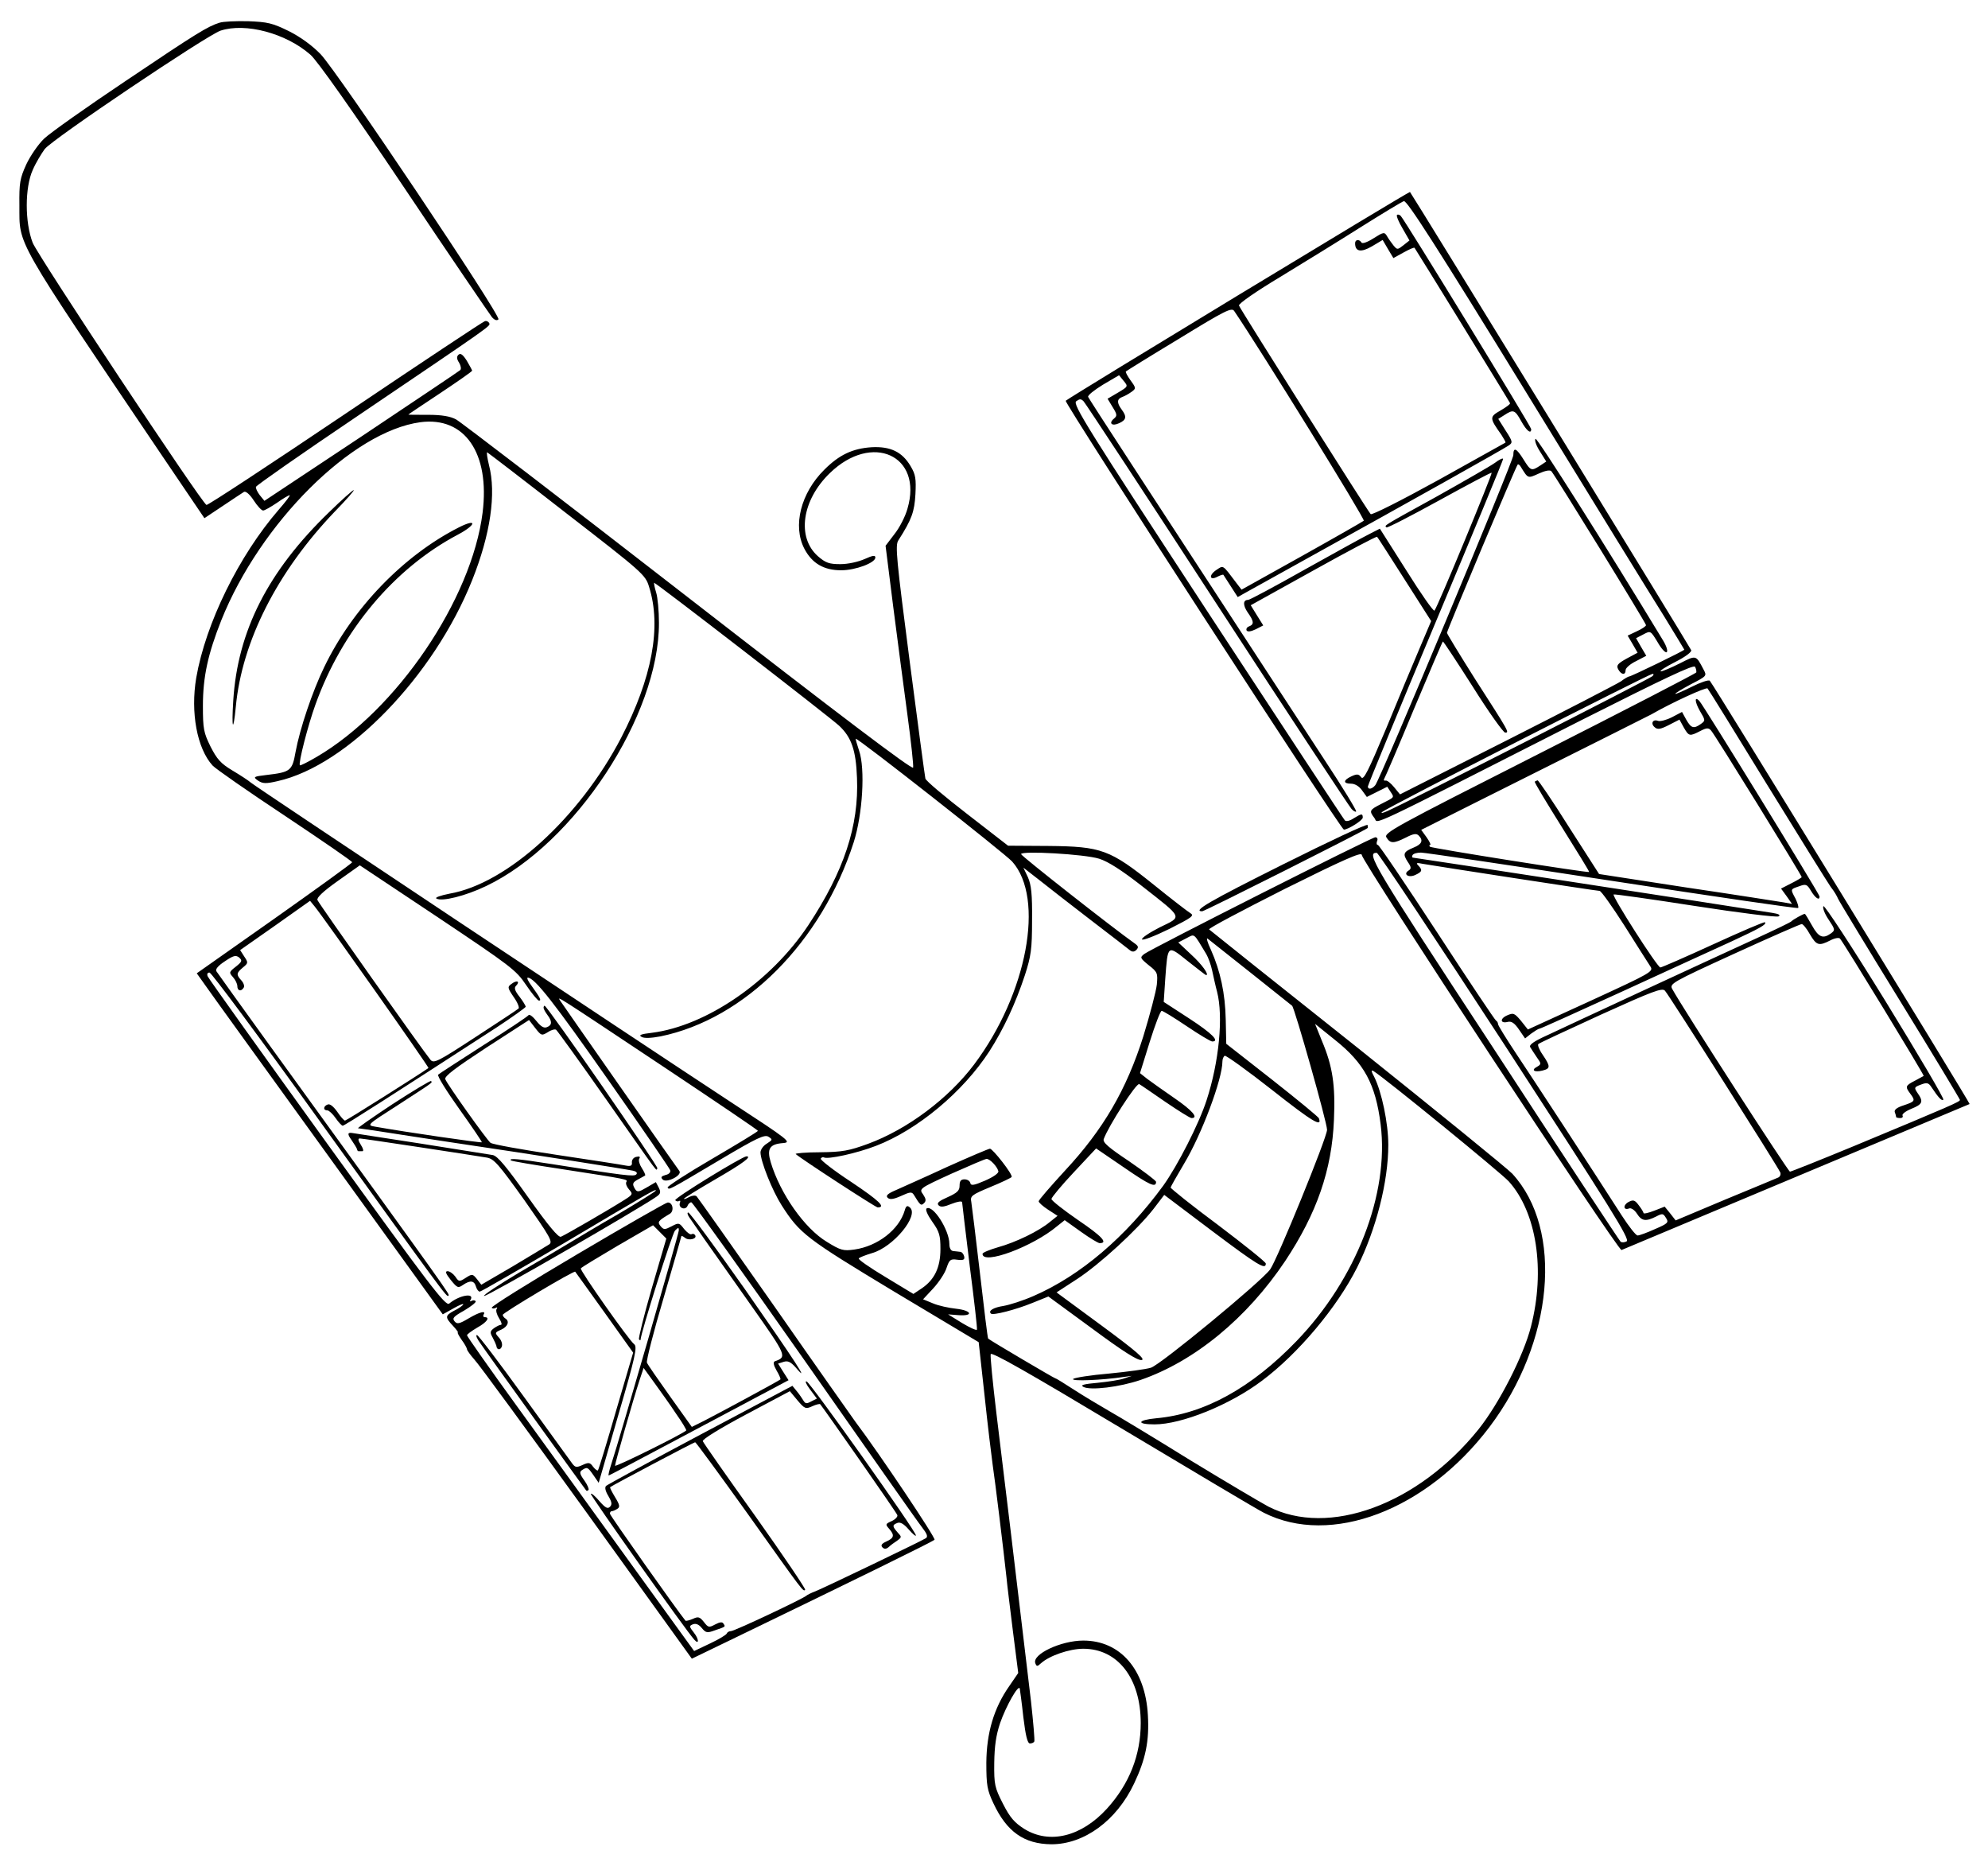 <?xml version="1.0" standalone="no"?>
<!DOCTYPE svg PUBLIC "-//W3C//DTD SVG 20010904//EN"
 "http://www.w3.org/TR/2001/REC-SVG-20010904/DTD/svg10.dtd">
<svg version="1.0" xmlns="http://www.w3.org/2000/svg"
 width="779pt" height="731pt" viewBox="0 0 779 731"
 preserveAspectRatio="xMidYMid meet">
<g transform="translate(0,731) scale(0.1,-0.1)"
fill="#000000" stroke="none">
<path d="M860 7221 c-47 -15 -88 -40 -366 -227 -154 -103 -298 -205 -321 -227
-23 -22 -54 -67 -70 -101 -25 -55 -28 -72 -27 -161 1 -160 -27 -112 561 -983
l164 -242 72 48 c40 27 77 51 83 55 7 4 23 -10 38 -33 14 -22 31 -40 37 -40 6
0 30 14 54 30 24 17 46 30 50 30 4 0 -16 -26 -43 -57 -156 -180 -286 -445
-323 -658 -23 -136 3 -277 64 -344 12 -13 140 -102 285 -198 144 -96 262 -177
262 -181 -1 -4 -138 -103 -305 -221 l-304 -214 37 -52 c20 -29 237 -329 482
-668 l445 -616 43 24 c23 13 40 20 37 14 -4 -5 -19 -16 -36 -24 -35 -19 -36
-25 -4 -59 13 -14 22 -26 19 -26 -3 0 4 -13 15 -29 12 -16 21 -33 21 -37 0 -4
13 -22 28 -39 16 -16 214 -287 441 -601 l412 -572 182 88 c463 224 761 370
769 378 6 6 -217 339 -310 462 -10 14 -153 216 -316 450 -164 234 -302 429
-306 433 -4 5 -17 4 -29 -2 -12 -7 -21 -10 -21 -7 0 2 56 37 125 77 107 62
143 89 120 89 -16 0 -284 -164 -279 -172 3 -4 10 -6 15 -3 5 3 6 0 3 -8 -3 -8
1 -17 10 -20 8 -3 17 1 20 9 3 8 10 14 15 14 5 0 204 -278 442 -617 238 -340
445 -635 461 -655 21 -27 25 -38 16 -44 -23 -14 -402 -196 -433 -208 -16 -6
-32 -14 -35 -17 -9 -10 -282 -139 -296 -139 -7 0 -14 -4 -16 -9 -1 -5 -31 -23
-65 -39 l-63 -30 -247 341 c-136 188 -336 465 -445 615 -109 150 -198 277
-198 281 0 4 18 17 40 30 38 21 52 41 29 41 -5 0 -7 5 -4 10 11 17 -15 11 -59
-15 -37 -22 -45 -23 -55 -11 -10 12 -3 19 38 42 27 16 47 32 45 36 -3 5 -10 5
-16 2 -6 -4 -8 -2 -4 4 17 29 -45 18 -84 -15 -14 -11 -77 72 -478 627 -254
352 -465 647 -468 655 -4 9 -1 15 7 15 8 -1 194 -251 414 -557 511 -710 516
-716 522 -709 6 6 23 -18 -697 976 -113 156 -208 289 -212 295 -5 8 7 22 33
39 34 23 43 25 56 15 13 -12 12 -16 -13 -36 -27 -21 -27 -23 -11 -41 9 -10 17
-26 17 -35 0 -19 15 -23 25 -6 4 5 0 18 -9 28 -21 23 -20 29 6 51 21 17 21 19
5 43 l-16 25 137 96 137 97 18 -22 c39 -48 449 -630 446 -633 -46 -32 -322
-206 -327 -206 -4 0 -18 16 -30 34 -15 21 -29 33 -38 29 -17 -6 -19 -23 -1
-23 6 0 21 -14 32 -30 11 -16 24 -30 28 -30 7 0 194 120 600 383 64 42 117 80
117 83 0 4 -11 22 -24 39 -19 24 -22 35 -14 43 17 17 4 24 -17 8 -17 -12 -17
-15 8 -52 15 -21 23 -41 19 -45 -4 -4 -80 -54 -169 -112 -147 -96 -163 -104
-176 -89 -27 32 -437 611 -443 626 -4 9 22 34 80 75 l86 61 305 -203 c287
-192 307 -207 346 -265 23 -34 46 -62 51 -62 11 0 4 12 -29 58 -13 17 -20 32
-15 32 27 0 104 -99 317 -403 130 -185 238 -343 241 -351 3 -8 -4 -16 -18 -19
-17 -5 -20 -9 -11 -18 15 -15 78 17 65 34 -14 18 -456 650 -467 667 -11 18
-31 31 414 -265 198 -132 361 -242 361 -245 0 -3 -81 -52 -180 -110 -98 -57
-176 -108 -174 -112 6 -10 -1 -14 208 110 143 85 172 98 187 89 17 -11 17 -12
-6 -27 -14 -8 -25 -24 -25 -35 1 -36 46 -149 83 -207 71 -111 96 -130 441
-338 l331 -198 23 -209 c12 -114 27 -237 32 -273 9 -59 42 -329 54 -440 2 -25
14 -119 25 -209 l21 -165 -35 -51 c-61 -87 -89 -184 -90 -300 0 -89 3 -107 28
-160 52 -111 120 -159 227 -160 128 0 255 92 324 238 45 95 60 166 54 268 -10
179 -108 292 -253 292 -88 0 -202 -54 -188 -89 5 -13 8 -13 22 0 33 30 112 57
166 57 135 0 225 -116 225 -291 0 -126 -45 -239 -132 -335 -100 -110 -225
-141 -324 -80 -39 25 -56 44 -84 99 -32 63 -35 74 -34 160 1 67 7 108 23 156
23 66 72 153 77 135 1 -6 8 -56 14 -112 9 -73 16 -103 26 -103 7 0 15 3 17 8
2 4 -4 75 -13 157 -63 530 -101 847 -136 1132 -14 117 -24 219 -22 228 2 11
146 -71 513 -291 281 -168 531 -317 557 -330 262 -133 637 9 884 335 252 333
292 773 90 993 -19 20 -292 242 -607 494 -316 251 -577 459 -581 463 -4 4 129
74 295 158 227 113 303 147 303 134 0 -25 1005 -1553 1018 -1548 119 50 1362
571 1364 572 3 3 -1005 1645 -1018 1658 -4 5 -36 -6 -70 -23 -34 -17 -64 -30
-65 -28 -2 2 25 18 60 37 64 33 64 33 50 59 -30 57 -28 56 -93 23 -34 -17 -67
-31 -74 -31 -7 1 18 17 55 36 40 20 67 40 64 47 -4 11 -1095 1788 -1102 1795
-3 3 -1334 -804 -1349 -818 -7 -7 1078 -1680 1090 -1680 16 0 74 36 74 47 0
17 -5 16 -36 -3 -15 -10 -29 -13 -34 -8 -5 5 -247 374 -539 819 -473 722 -528
811 -514 823 14 10 19 10 29 0 7 -7 243 -366 524 -798 281 -432 518 -791 526
-799 7 -8 16 -13 18 -10 3 3 -53 95 -125 204 -688 1053 -922 1412 -925 1420
-3 6 24 27 58 48 l63 37 18 -22 c18 -22 18 -22 -22 -46 l-41 -24 20 -33 c18
-29 18 -34 5 -45 -22 -18 -8 -31 20 -18 29 13 31 26 10 54 -19 26 -19 41 3 49
9 3 25 12 36 20 18 13 18 15 -4 45 -12 17 -21 33 -18 35 2 2 95 60 208 128
181 111 206 123 216 109 108 -159 514 -816 508 -822 -5 -4 -115 -67 -244 -139
l-235 -131 -20 26 c-56 74 -50 70 -79 51 -31 -21 -26 -43 5 -26 12 6 22 9 23
7 1 -2 14 -22 29 -45 l27 -42 32 18 c18 10 137 76 263 146 367 203 749 417
767 430 16 11 16 15 -12 58 l-29 46 24 15 c35 23 41 21 66 -24 21 -38 39 -52
39 -31 0 10 -494 817 -511 835 -5 5 -11 7 -15 4 -3 -4 7 -28 22 -53 l27 -47
-24 -19 c-23 -18 -24 -18 -39 0 -8 10 -20 27 -25 36 -10 17 -14 16 -52 -8 -25
-16 -45 -23 -48 -17 -9 14 -25 12 -25 -3 0 -33 23 -37 66 -12 l42 25 21 -36
21 -35 40 22 c22 12 41 21 43 18 5 -6 372 -602 374 -608 2 -4 -15 -16 -37 -29
-44 -25 -44 -29 3 -95 10 -16 18 -29 16 -31 -2 -1 -120 -67 -262 -146 -145
-80 -262 -139 -266 -134 -13 14 -512 804 -516 817 -3 7 68 56 163 113 92 56
235 144 317 196 83 52 157 97 166 100 11 5 125 -172 480 -750 255 -416 499
-812 542 -880 42 -69 77 -126 77 -127 0 -4 -208 -105 -216 -105 -3 0 -18 -8
-32 -19 -15 -10 -216 -114 -447 -231 l-419 -212 -23 28 c-13 16 -28 28 -34 26
-6 -1 -8 2 -5 7 3 4 56 127 116 272 61 145 112 265 114 266 1 2 54 -78 117
-177 62 -99 120 -180 127 -180 17 0 17 0 -118 210 -60 95 -110 177 -110 181 0
9 270 652 277 659 2 3 9 -2 13 -10 28 -45 26 -45 70 -25 24 11 44 15 49 9 14
-15 371 -595 371 -603 0 -4 -16 -15 -36 -24 l-36 -17 20 -34 19 -33 -43 -23
c-36 -20 -41 -27 -33 -42 12 -22 29 -24 29 -3 0 8 18 24 41 35 l40 21 -20 34
-20 35 29 15 c28 15 28 14 55 -30 14 -25 30 -43 36 -40 5 4 0 22 -13 44 -216
357 -495 798 -501 792 -5 -5 3 -27 17 -49 l25 -40 -24 -16 c-34 -22 -37 -21
-65 24 -28 45 -40 50 -40 17 0 -23 -521 -1269 -541 -1293 -13 -16 -29 -18 -29
-5 0 5 119 294 265 642 146 348 265 636 265 641 0 5 -15 -2 -32 -15 -18 -13
-121 -72 -228 -132 -216 -119 -206 -113 -197 -121 3 -3 96 45 207 106 111 61
203 110 205 108 4 -4 -213 -529 -224 -540 -4 -4 -53 66 -110 157 l-104 164
-41 -21 c-23 -11 -136 -74 -253 -139 -117 -66 -216 -119 -222 -119 -21 0 -21
-21 -2 -49 25 -35 26 -47 5 -55 -8 -3 -12 -10 -9 -16 4 -6 17 -4 36 5 l29 15
-25 40 -24 39 245 136 c135 75 248 135 250 132 3 -2 51 -78 108 -167 l104
-163 -45 -106 c-25 -58 -84 -200 -131 -314 -71 -169 -89 -205 -98 -192 -10 13
-16 14 -38 4 -33 -15 -34 -29 -2 -29 15 0 32 -10 43 -26 l19 -26 40 20 40 20
13 -20 c15 -23 17 -20 -36 -47 -47 -24 -49 -27 -27 -56 17 -22 -57 -57 813
385 319 161 437 217 443 208 4 -7 6 -17 5 -22 -1 -4 -278 -147 -615 -318 -572
-290 -611 -311 -599 -329 15 -24 28 -24 76 0 29 15 41 17 50 8 19 -19 13 -34
-19 -47 -41 -17 -44 -25 -24 -56 14 -20 15 -27 4 -34 -23 -14 -2 -30 25 -18
28 13 30 19 13 37 -11 11 -7 12 17 7 45 -8 681 -106 693 -106 6 0 50 -62 98
-137 48 -76 93 -147 101 -159 13 -20 4 -25 -233 -134 l-247 -113 -27 34 c-26
31 -30 32 -55 21 -29 -13 -26 -33 4 -25 14 3 26 -5 43 -30 l24 -35 24 19 c14
10 28 19 32 19 4 0 150 66 325 146 175 80 368 169 428 196 112 52 139 67 131
75 -2 3 -93 -36 -202 -86 -109 -50 -203 -91 -208 -91 -12 1 -190 279 -183 286
2 2 145 -18 318 -45 173 -27 320 -45 328 -41 10 5 1 10 -25 14 -155 25 -1400
216 -1406 216 -5 0 -6 5 -3 10 3 6 18 10 33 10 15 0 352 -50 750 -111 398 -61
725 -109 728 -106 3 3 -2 19 -10 36 -21 39 -21 37 14 49 27 10 31 8 47 -19 17
-28 33 -38 33 -21 0 9 -456 751 -471 766 -20 21 -18 -4 2 -39 22 -37 22 -38 4
-51 -28 -20 -38 -17 -57 16 l-17 31 -40 -21 c-22 -11 -46 -17 -54 -14 -21 8
-30 -11 -13 -25 11 -10 23 -8 56 9 l41 21 17 -31 c20 -35 23 -35 64 -14 25 13
33 14 43 2 13 -13 355 -567 355 -574 0 -2 -18 -13 -40 -24 l-41 -21 22 -30 21
-30 -33 6 c-19 3 -189 30 -379 58 l-344 53 -118 184 c-64 102 -120 184 -123
183 -4 -1 -8 -3 -11 -5 -2 -3 46 -82 106 -178 60 -96 109 -175 107 -176 -5 -4
-618 93 -624 99 -3 4 -3 7 1 7 4 0 -2 13 -14 30 l-21 29 203 102 c528 264 684
343 698 350 80 46 215 108 221 102 4 -4 109 -174 234 -378 125 -203 237 -383
249 -400 13 -16 25 -37 28 -45 3 -8 112 -188 242 -399 130 -211 236 -387 236
-390 0 -7 -31 -21 -416 -181 -133 -55 -246 -100 -250 -100 -7 0 -420 640 -461
715 -12 21 -4 26 243 139 140 64 259 116 264 116 5 0 20 -18 32 -40 26 -44 35
-47 80 -24 17 9 34 12 38 7 15 -17 331 -535 328 -538 -2 -1 -18 -10 -35 -19
-37 -19 -38 -23 -18 -50 21 -28 20 -31 -25 -46 -28 -9 -39 -18 -35 -28 3 -7 5
-16 5 -18 0 -2 7 -4 16 -4 8 0 12 4 9 10 -3 5 12 17 34 26 45 18 49 28 25 62
-14 21 -14 23 13 33 23 9 30 7 40 -8 30 -45 42 -57 48 -51 4 4 -99 178 -228
388 -129 209 -238 376 -242 370 -4 -6 5 -30 20 -52 26 -39 27 -42 9 -55 -31
-22 -48 -15 -74 32 -14 25 -26 45 -28 45 -6 0 -47 -23 -52 -29 -3 -4 -66 -34
-140 -68 -74 -34 -272 -125 -440 -203 -168 -78 -338 -157 -378 -176 -51 -23
-71 -37 -66 -46 4 -7 16 -25 26 -40 18 -25 18 -27 1 -37 -25 -13 -11 -23 21
-15 32 8 32 16 1 62 -14 20 -21 39 -17 42 4 4 114 55 245 115 203 92 240 106
251 94 16 -17 444 -692 452 -712 3 -8 -1 -17 -8 -20 -7 -3 -100 -42 -207 -86
l-195 -82 -21 27 -22 27 -41 -16 c-23 -9 -42 -13 -42 -9 0 4 -9 18 -19 31 -15
20 -21 22 -40 12 -22 -12 -20 -34 3 -25 7 3 21 -6 30 -20 19 -30 35 -32 75
-12 25 13 28 13 39 -5 12 -18 8 -22 -43 -44 -31 -14 -61 -25 -68 -25 -7 0 -34
35 -62 78 -107 167 -352 542 -417 639 -37 56 -68 106 -68 111 0 6 -4 12 -8 14
-4 2 -108 157 -231 346 -123 188 -227 342 -232 342 -5 0 -6 7 -3 15 4 8 1 15
-7 15 -14 0 -875 -435 -905 -457 -18 -14 -17 -16 17 -44 35 -27 36 -32 32 -76
-3 -27 -27 -118 -53 -203 -66 -209 -157 -365 -307 -526 -56 -61 -103 -115
-103 -120 0 -5 17 -20 37 -33 l37 -24 -30 -24 c-43 -36 -134 -80 -203 -99 -34
-10 -61 -21 -61 -26 0 -45 197 28 293 109 l29 23 63 -45 c35 -25 68 -45 74
-45 34 0 9 27 -84 90 -58 40 -105 77 -105 83 1 7 40 54 88 105 l87 93 110 -75
c100 -69 125 -80 125 -56 0 5 -48 41 -106 81 -81 54 -104 74 -99 87 19 52 128
221 139 215 6 -3 52 -35 103 -70 50 -34 96 -63 102 -63 29 0 3 30 -67 78 -42
29 -90 63 -106 75 l-29 23 38 122 c21 67 42 122 47 122 5 0 49 -27 98 -60 49
-33 94 -60 100 -60 31 0 -1 32 -90 90 l-100 65 6 90 c10 136 8 134 88 70 38
-30 70 -55 72 -55 14 0 -17 43 -59 81 l-50 47 31 16 c35 18 27 24 79 -62 7
-12 18 -41 23 -65 5 -23 13 -60 19 -82 25 -97 8 -275 -41 -425 -30 -93 -114
-257 -170 -335 -147 -201 -324 -352 -508 -432 -41 -18 -94 -35 -118 -39 -39
-6 -61 -19 -49 -30 7 -8 97 15 163 42 l62 25 172 -126 c119 -88 177 -125 193
-123 17 2 -18 33 -155 134 l-178 131 80 52 c89 58 236 193 300 275 l42 55 191
-144 c176 -132 207 -151 207 -125 0 6 -84 73 -187 151 -104 77 -187 144 -186
147 1 4 24 45 52 92 70 116 151 333 151 402 0 9 4 19 9 22 4 3 89 -58 187
-135 156 -123 196 -147 182 -110 -1 5 -84 73 -183 151 l-180 141 -2 94 c-2
103 -21 191 -58 274 -14 29 -19 49 -13 44 23 -18 323 -256 331 -263 10 -9 137
-457 137 -486 0 -30 -195 -508 -223 -547 -36 -49 -429 -373 -467 -385 -19 -6
-93 -16 -165 -23 -71 -6 -134 -16 -140 -21 -9 -10 113 -5 200 8 l30 4 -30 -10
c-16 -6 -63 -13 -103 -17 -56 -5 -70 -9 -57 -16 27 -15 142 -1 224 27 212 73
417 242 567 466 124 187 183 357 191 553 6 135 -5 210 -47 309 l-27 67 77 -62
c116 -92 160 -174 180 -332 34 -272 -96 -606 -329 -848 -177 -184 -362 -286
-550 -303 -75 -7 -80 -24 -7 -24 106 0 295 76 421 171 142 106 294 287 373
444 74 149 122 335 122 480 0 85 -26 208 -55 266 -12 22 -13 29 -3 23 43 -26
500 -399 530 -432 109 -121 144 -347 87 -569 -29 -114 -125 -302 -206 -403
-237 -294 -587 -423 -823 -302 -30 16 -167 97 -305 181 -137 85 -281 172 -320
194 -38 22 -100 59 -137 83 -37 24 -69 44 -72 44 -4 0 -250 145 -264 156 -2 1
-16 116 -32 255 -16 140 -32 266 -34 280 -5 24 1 28 75 59 44 18 81 36 83 39
6 9 -74 111 -85 111 -5 0 -80 -32 -167 -71 -86 -40 -177 -80 -201 -91 -33 -14
-41 -22 -33 -30 8 -8 22 -7 53 7 35 16 42 17 50 4 25 -41 28 -44 40 -32 9 9 7
17 -4 34 -16 22 -16 23 111 81 70 31 132 58 138 58 13 0 41 -29 46 -48 2 -8
-20 -23 -52 -37 -44 -19 -56 -21 -58 -9 -2 8 -12 14 -23 14 -14 0 -19 -7 -19
-25 0 -19 -9 -28 -47 -45 -34 -15 -44 -23 -35 -32 8 -8 22 -6 51 6 23 9 41 12
41 6 0 -5 14 -118 30 -251 17 -132 30 -244 28 -248 -2 -4 -28 8 -58 26 l-55
34 39 -3 c62 -5 55 18 -7 25 -29 3 -70 12 -91 21 l-39 16 40 43 c22 24 46 60
52 80 11 32 15 36 42 32 24 -3 30 0 27 13 -2 9 -9 18 -16 18 -6 1 -19 2 -27 3
-9 1 -15 11 -15 28 0 54 -64 154 -89 139 -6 -4 3 -25 22 -52 28 -39 32 -54 32
-107 0 -72 -23 -120 -73 -154 l-33 -22 -109 66 c-60 36 -108 69 -105 73 2 4
26 13 52 21 83 23 186 148 148 179 -10 9 -15 6 -20 -12 -22 -75 -106 -140
-197 -153 -43 -6 -53 -4 -108 30 -88 53 -183 189 -220 312 -16 53 -4 71 48 75
35 3 26 10 -208 163 -384 252 -1857 1232 -1877 1249 -10 9 -43 30 -73 48 -45
27 -60 44 -85 93 -27 55 -30 69 -30 160 0 114 20 204 72 335 153 382 513 740
780 776 174 23 273 -121 244 -354 -43 -341 -337 -774 -650 -957 -34 -20 -64
-35 -66 -33 -7 7 32 158 61 238 104 290 308 533 557 665 74 39 78 66 5 29
-217 -110 -417 -317 -528 -548 -46 -95 -95 -240 -112 -332 -13 -74 -20 -79
-114 -90 -52 -6 -53 -8 -33 -22 18 -12 30 -13 77 -2 273 61 612 411 762 787
72 180 95 340 66 451 -7 29 -10 51 -7 50 4 -2 145 -110 313 -241 296 -229 307
-239 321 -285 50 -157 12 -358 -109 -592 -163 -313 -447 -572 -673 -611 -35
-7 -58 -15 -51 -19 21 -13 114 10 195 49 348 166 678 669 677 1031 0 47 -5
100 -11 119 -6 19 -9 36 -8 38 4 3 686 -524 725 -560 48 -45 66 -95 70 -204 8
-188 -51 -366 -191 -578 -146 -220 -399 -394 -613 -421 -43 -5 -53 -9 -40 -16
10 -6 37 -5 74 2 331 68 631 369 757 760 35 109 46 289 21 360 -8 24 -14 45
-13 46 5 6 585 -450 613 -481 129 -144 59 -518 -149 -795 -100 -133 -261 -254
-416 -311 -74 -27 -100 -32 -188 -33 -56 0 -99 -4 -95 -7 21 -19 313 -209 321
-209 34 0 5 27 -104 100 -69 45 -122 87 -119 91 3 5 8 7 12 5 15 -9 129 16
204 45 164 63 342 212 445 371 55 86 102 186 139 298 24 75 28 101 28 215 1
102 -3 138 -16 168 l-18 38 63 -49 c34 -27 125 -98 202 -157 77 -59 146 -112
153 -118 9 -7 17 -6 25 2 9 10 8 15 -8 26 -86 61 -444 342 -444 349 -1 14 249
0 306 -18 35 -11 88 -45 165 -105 167 -131 162 -120 72 -164 -41 -21 -72 -42
-69 -47 3 -5 50 13 107 41 89 45 99 52 82 62 -10 6 -75 56 -143 111 -172 138
-205 150 -413 152 l-158 1 -160 124 c-88 68 -162 130 -164 139 -2 8 -30 217
-62 463 -51 394 -57 451 -44 470 53 83 63 112 67 181 3 60 1 77 -19 110 -33
56 -79 78 -153 74 -75 -5 -127 -30 -185 -88 -92 -91 -125 -220 -78 -310 30
-57 76 -84 144 -84 56 0 134 29 134 50 0 10 -11 8 -42 -6 -25 -11 -65 -20 -95
-20 -44 0 -58 5 -88 31 -84 74 -63 220 47 326 165 160 365 69 304 -139 -8 -30
-31 -75 -51 -100 l-35 -46 30 -239 c17 -131 42 -323 56 -426 14 -104 24 -196
22 -204 -2 -11 -287 205 -881 666 -483 375 -893 689 -910 698 -22 12 -56 18
-109 18 -43 0 -78 0 -78 1 0 1 56 38 125 84 69 46 125 85 125 88 0 2 -10 20
-21 39 -16 25 -25 31 -33 23 -7 -7 -7 -16 3 -31 7 -12 9 -25 4 -29 -4 -4 -179
-121 -387 -260 l-380 -252 -18 22 c-10 13 -17 28 -15 33 2 6 178 129 393 274
541 366 525 355 521 367 -3 6 -10 10 -17 8 -6 -1 -253 -165 -547 -363 -294
-198 -539 -359 -544 -357 -18 6 -660 975 -681 1027 -31 80 -31 216 0 285 12
28 34 64 47 82 30 39 634 445 689 464 98 32 256 -10 352 -94 26 -22 165 -219
369 -523 180 -269 335 -496 343 -506 10 -11 19 -14 25 -8 12 12 -629 968 -697
1039 -32 33 -78 67 -124 90 -65 32 -84 36 -160 39 -48 1 -98 -1 -112 -6z
m5615 -2560 c-14 -12 -956 -492 -1040 -529 -18 -8 -26 -9 -19 -3 13 14 1045
540 1059 541 6 0 6 -3 0 -9z m-577 -1448 c414 -637 490 -758 476 -766 -9 -5
-20 -5 -24 -1 -5 5 -230 346 -499 759 -475 724 -499 765 -456 764 6 0 232
-340 503 -756z"/>
<path d="M1289 5303 c-239 -231 -358 -465 -375 -738 -7 -111 0 -128 10 -24 24
257 163 530 388 765 45 46 78 84 74 84 -4 0 -48 -39 -97 -87z"/>
<path d="M5028 3924 c-290 -145 -357 -184 -317 -184 9 0 633 314 648 326 1 1
1 7 0 12 -2 6 -151 -64 -331 -154z"/>
<path d="M2130 3362 c0 -5 7 -17 15 -28 19 -25 19 -40 -2 -48 -12 -5 -24 3
-41 24 -14 18 -28 28 -31 23 -3 -5 -82 -58 -176 -117 -93 -60 -174 -112 -178
-116 -5 -4 33 -65 83 -135 50 -70 90 -129 88 -130 -3 -3 -299 40 -417 61 -35
6 -35 6 90 86 140 91 134 86 128 93 -3 2 -70 -38 -150 -90 -79 -52 -140 -95
-136 -95 4 0 94 -13 200 -30 106 -16 221 -34 257 -39 172 -25 598 -92 619 -97
15 -3 20 -9 14 -15 -9 -9 -43 -5 -333 41 -129 20 -167 24 -158 14 3 -3 93 -18
199 -34 265 -41 260 -40 253 -51 -3 -6 2 -19 11 -29 16 -18 15 -20 -22 -43
-65 -41 -230 -136 -245 -142 -10 -4 -49 43 -128 154 -86 121 -120 162 -139
166 -15 2 -142 23 -283 45 -141 22 -261 40 -265 41 -22 4 -23 -3 -5 -28 11
-16 20 -31 21 -35 1 -5 3 -8 6 -8 3 0 10 0 15 0 6 0 3 11 -6 25 -11 17 -12 25
-4 25 11 0 426 -63 498 -75 28 -5 46 -26 147 -167 101 -144 112 -163 97 -173
-9 -6 -73 -44 -141 -85 l-125 -73 -17 22 c-17 21 -19 21 -44 5 -25 -16 -27
-16 -41 5 -8 11 -22 21 -30 21 -11 0 -7 -10 12 -34 26 -32 29 -33 48 -20 28
19 44 18 51 -6 3 -11 10 -20 15 -20 5 0 152 85 327 188 347 206 363 215 363
208 0 -3 -66 -44 -147 -92 -82 -47 -168 -99 -193 -114 -25 -15 -112 -67 -195
-115 -82 -49 -144 -90 -138 -92 10 -4 619 348 677 390 15 11 16 17 7 35 l-11
21 -36 -21 c-30 -18 -37 -19 -45 -7 -13 21 -11 27 14 40 12 6 23 13 25 14 2 2
-4 15 -13 29 -9 14 -14 30 -10 37 5 7 1 10 -11 7 -11 -2 -18 -11 -18 -21 2
-14 -4 -17 -25 -13 -14 3 -136 22 -271 42 -135 20 -251 41 -258 47 -15 12
-169 228 -177 249 -5 11 39 44 161 124 l167 108 24 -31 c24 -31 26 -31 49 -17
13 9 28 13 33 10 5 -4 94 -127 197 -274 219 -312 193 -277 200 -269 6 5 -432
637 -442 637 -2 0 -4 -4 -4 -8z"/>
<path d="M2263 2397 c-188 -111 -339 -205 -336 -210 2 -4 9 -4 15 -1 7 4 8 2
4 -4 -4 -6 1 -23 10 -37 9 -14 12 -25 7 -25 -5 0 -17 -6 -27 -13 -16 -12 -17
-17 -5 -38 7 -13 13 -27 14 -31 1 -16 15 -19 21 -4 4 10 -1 25 -11 36 -17 19
-16 20 9 31 26 12 34 33 16 44 -5 3 -10 10 -10 14 0 8 280 175 284 169 2 -2
53 -74 115 -160 l112 -157 -67 -228 c-36 -125 -68 -230 -71 -233 -2 -3 -11 4
-19 14 -12 17 -17 18 -41 7 -24 -11 -29 -10 -41 6 -7 10 -92 127 -189 261 -96
133 -179 242 -184 242 -6 0 0 -15 13 -32 24 -36 409 -570 415 -577 1 -2 6 -2
9 2 3 3 -4 20 -16 37 -19 26 -20 34 -9 41 20 13 22 12 45 -21 l20 -29 77 266
c67 229 75 267 62 277 -21 16 -214 290 -209 297 2 4 67 43 143 88 l140 81 26
-26 26 -26 -57 -195 c-31 -107 -53 -197 -50 -200 3 -4 6 -4 6 -2 0 24 124 417
135 428 13 13 15 13 15 1 0 -13 -229 -807 -265 -917 -8 -24 -12 -43 -10 -43 3
0 43 21 453 239 l252 134 -21 33 -20 32 22 7 c16 5 27 0 46 -21 62 -73 -2 25
-197 304 -117 166 -217 302 -223 302 -5 0 -3 -9 4 -19 8 -11 35 -50 61 -88 26
-37 108 -153 182 -258 139 -197 141 -201 92 -218 -7 -3 -5 -15 7 -36 11 -18
17 -34 15 -35 -5 -5 -240 -132 -295 -160 l-52 -26 -85 119 c-47 66 -88 125
-91 133 -3 7 26 121 65 252 38 131 70 241 70 243 0 3 6 0 14 -6 15 -13 49 -4
40 10 -3 5 -9 7 -14 4 -5 -3 -17 6 -29 20 -19 25 -21 26 -49 11 -27 -14 -31
-14 -43 0 -14 17 -11 21 36 49 18 11 11 46 -9 44 -6 0 -165 -91 -353 -202z
m386 -625 c24 -34 42 -64 40 -66 -20 -17 -279 -145 -279 -138 0 10 71 259 96
335 l16 48 42 -58 c23 -32 62 -86 85 -121z"/>
<path d="M3174 1867 l27 -36 -22 -11 c-18 -10 -23 -9 -30 2 -5 8 -16 25 -26
37 l-18 22 -360 -191 c-198 -105 -364 -196 -370 -201 -6 -6 -3 -20 9 -40 14
-24 15 -33 6 -42 -9 -9 -18 -4 -41 22 -16 19 -31 32 -34 29 -4 -4 375 -539
406 -572 19 -21 18 3 -2 28 -19 24 -19 27 -3 33 11 4 23 -1 34 -15 16 -19 21
-20 51 -9 44 15 42 14 34 26 -4 8 -14 7 -33 -3 -24 -13 -27 -12 -44 10 -16 20
-22 22 -43 12 -14 -6 -27 -9 -29 -7 -27 32 -296 412 -296 419 0 6 3 10 8 10 4
0 13 4 21 9 11 7 10 15 -9 46 -12 20 -21 37 -19 39 8 7 328 176 333 176 3 0
96 -127 207 -282 219 -308 216 -304 224 -296 3 3 -85 133 -195 288 -111 155
-204 288 -206 294 -3 7 65 49 168 104 l173 92 30 -36 c28 -33 32 -35 58 -23
15 7 29 10 31 8 12 -14 299 -424 302 -434 3 -6 -7 -17 -22 -24 -25 -11 -25
-13 -10 -30 22 -25 20 -36 -11 -50 -18 -8 -23 -15 -15 -23 7 -7 14 -7 24 1 7
7 22 18 33 25 19 14 19 15 2 33 -21 24 -21 29 0 37 11 4 25 -4 44 -26 16 -18
28 -28 28 -23 1 16 -413 598 -428 603 -8 3 -2 -11 13 -31z"/>
</g>
</svg>
